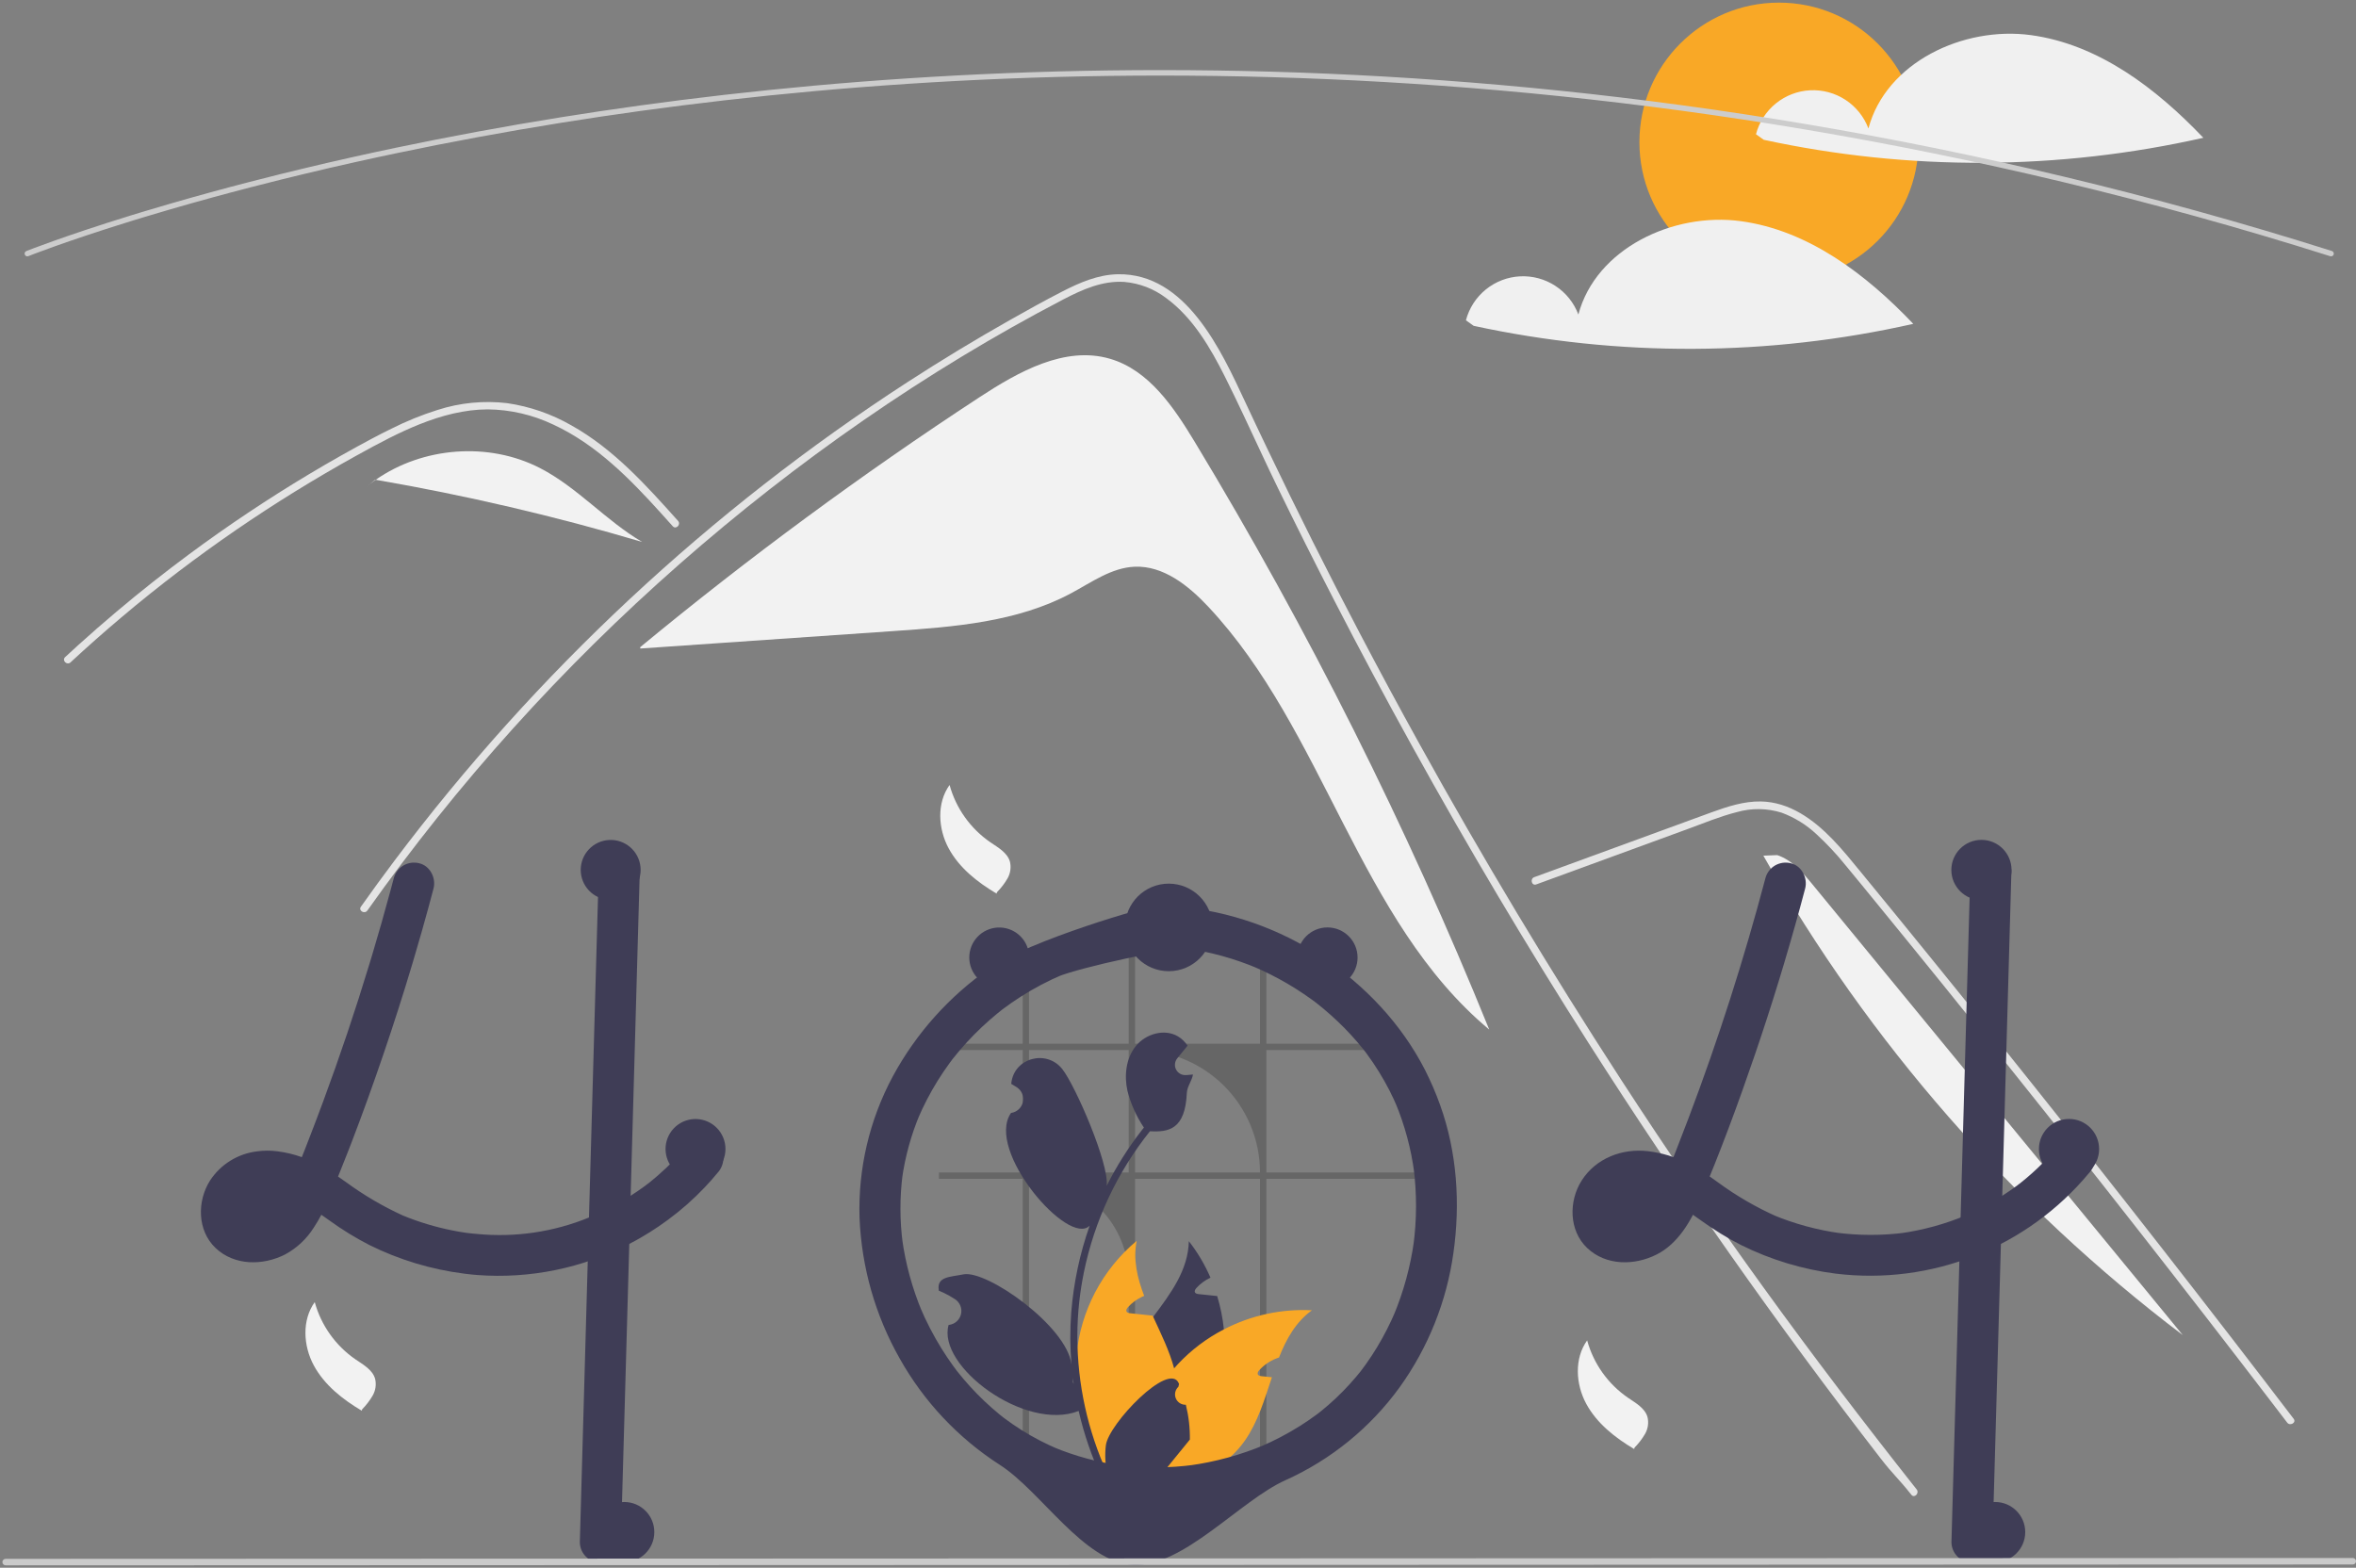 <svg width="861" height="573" viewBox="0 0 861 573" fill="none" xmlns="http://www.w3.org/2000/svg">
<rect x="0" y="0" width="861" height="573" fill="#808080" stroke="none"/>
<g clip-path="url(#clip0_27_9832)">
<path d="M436.608 161.487C428.939 148.802 419.851 135.259 405.618 131.117C389.136 126.32 372.205 135.849 357.844 145.251C314.894 173.372 273.533 203.846 233.95 236.535L233.993 237.027C264.811 234.902 295.628 232.777 326.445 230.651C348.71 229.116 371.74 227.369 391.416 216.836C398.883 212.839 406.161 207.5 414.622 207.128C425.134 206.666 434.299 214.007 441.502 221.677C484.11 267.048 496.439 336.431 544.24 376.293C514.098 301.958 478.108 230.131 436.608 161.487Z" fill="#F2F2F2"/>
<path d="M698.509 546.315C693.797 540.365 691.872 538.972 687.224 532.967C649.381 484.023 613.812 433.426 580.516 381.175C557.901 345.688 536.406 309.52 516.034 272.671C506.334 255.152 496.901 237.496 487.734 219.702C480.62 205.905 473.665 192.026 466.869 178.064C464.926 174.076 463.037 170.07 461.158 166.055C456.73 156.612 452.385 147.124 447.719 137.81C442.402 127.195 435.93 116.065 426.166 108.933C421.723 105.554 416.41 103.51 410.848 103.039C402.9 102.525 395.566 105.807 388.672 109.392C338.233 135.693 291.013 168.667 248.302 206.189C205.482 243.795 167.208 286.281 134.26 332.781C133.252 334.22 130.869 332.845 131.886 331.396C135.893 325.731 139.978 320.127 144.143 314.584C195.932 245.706 259.433 186.475 331.743 139.598C343.908 131.714 356.302 124.2 368.925 117.055C375.288 113.453 381.677 109.896 388.177 106.559C394.548 103.286 401.314 100.343 408.592 100.233C433.363 99.848 446.188 127.9 454.997 146.776C457.766 152.716 460.568 158.638 463.404 164.542C474.12 186.956 485.249 209.166 496.791 231.17C503.914 244.756 511.193 258.263 518.628 271.69C541.766 313.502 566.359 354.467 592.406 394.587C626.912 447.73 661.143 494.675 700.452 544.371C701.534 545.747 699.6 547.708 698.509 546.315Z" fill="#E4E4E4"/>
<path d="M245.854 192.337C244.415 190.733 242.985 189.129 241.536 187.525C230.114 174.892 217.858 162.406 202.172 155.164C194.693 151.602 186.529 149.709 178.245 149.618C169.683 149.645 161.313 151.891 153.402 155.036C149.662 156.53 146.004 158.226 142.401 160.032C138.285 162.104 134.242 164.313 130.218 166.541C122.664 170.721 115.208 175.085 107.85 179.631C93.21 188.68 79.028 198.418 65.304 208.848C58.19 214.256 51.223 219.842 44.403 225.606C38.059 230.959 31.843 236.457 25.756 242.098C24.455 243.298 22.511 241.355 23.813 240.154C25.417 238.66 27.04 237.175 28.662 235.708C33.246 231.564 37.903 227.5 42.633 223.515C51.26 216.237 60.109 209.239 69.182 202.522C83.291 192.072 97.885 182.33 112.965 173.297C120.501 168.787 128.14 164.466 135.883 160.334C138.221 159.088 140.586 157.868 142.979 156.713C148.408 153.975 154.049 151.679 159.847 149.847C168.06 147.19 176.749 146.336 185.323 147.344C193.6 148.548 201.576 151.307 208.828 155.476C224.229 164.084 236.173 177.395 247.798 190.385C248.971 191.705 247.037 193.657 245.854 192.337Z" fill="#E4E4E4"/>
<path d="M561.415 323.244L598.319 309.746L616.643 303.045C622.61 300.862 628.563 298.377 634.732 296.814C640.094 295.283 645.786 295.355 651.106 297.023C655.851 298.779 660.194 301.471 663.877 304.939C667.64 308.405 671.141 312.144 674.352 316.126C678.341 320.92 682.272 325.765 686.22 330.593C702.514 350.52 718.702 370.534 734.783 390.634C750.863 410.734 766.837 430.92 782.702 451.19C798.607 471.511 814.402 491.916 830.088 512.406C832.009 514.916 833.929 517.428 835.848 519.94C836.907 521.328 839.297 519.96 838.222 518.552C822.421 497.856 806.509 477.244 790.487 456.717C774.426 436.142 758.254 415.653 741.971 395.252C725.688 374.851 709.295 354.538 692.792 334.314C688.681 329.276 684.563 324.243 680.438 319.216C676.958 314.975 673.518 310.688 669.702 306.741C662.696 299.496 653.944 293.093 643.467 292.92C637.308 292.818 631.346 294.772 625.623 296.843C619.454 299.075 613.299 301.348 607.137 303.602L569.974 317.194L560.684 320.592C559.035 321.195 559.747 323.854 561.415 323.244Z" fill="#E4E4E4"/>
<path d="M197.315 171.06C178.561 161.421 154.544 163.309 137.31 175.351C170.182 181.022 202.695 188.61 234.681 198.077C221.398 190.293 211.008 178.097 197.315 171.06Z" fill="#F2F2F2"/>
<path d="M137.126 175.318L133.515 178.252C134.737 177.225 136.006 176.262 137.31 175.351C137.249 175.34 137.187 175.328 137.126 175.318Z" fill="#F2F2F2"/>
<path d="M662.487 323.379C658.855 318.957 654.927 314.327 649.493 312.531L644.42 312.731C683.038 380.97 735.194 440.597 797.687 487.952C752.621 433.094 707.554 378.237 662.487 323.379Z" fill="#F2F2F2"/>
<path d="M347.022 286.9C349.37 295.429 354.659 302.853 361.953 307.859C364.773 309.779 368.11 311.621 369.075 314.893C369.582 316.979 369.269 319.181 368.201 321.043C367.135 322.882 365.837 324.576 364.34 326.085L364.203 326.597C357.205 322.449 350.547 317.203 346.681 310.045C342.815 302.888 342.275 293.506 347.022 286.9Z" fill="#F2F2F2"/>
<path d="M580.022 489.9C582.37 498.429 587.659 505.853 594.953 510.859C597.773 512.779 601.11 514.621 602.075 517.893C602.582 519.979 602.269 522.181 601.201 524.043C600.135 525.882 598.837 527.576 597.34 529.085L597.203 529.597C590.205 525.449 583.547 520.203 579.681 513.045C575.815 505.888 575.275 496.507 580.022 489.9Z" fill="#F2F2F2"/>
<path d="M115.022 475.9C117.37 484.429 122.659 491.853 129.953 496.859C132.773 498.779 136.11 500.621 137.075 503.893C137.582 505.979 137.27 508.181 136.201 510.043C135.135 511.882 133.837 513.576 132.34 515.085L132.203 515.597C125.205 511.449 118.547 506.203 114.681 499.045C110.815 491.888 110.275 482.507 115.022 475.9Z" fill="#F2F2F2"/>
<path d="M650.121 102.959C678.288 102.959 701.121 80.126 701.121 51.959C701.121 23.793 678.288 0.959 650.121 0.959C621.955 0.959 599.121 23.793 599.121 51.959C599.121 80.126 621.955 102.959 650.121 102.959Z" fill="#F9A826"/>
<path d="M742.157 12.83C717.44 9.489 689.221 22.849 682.815 46.953C681.201 42.667 678.266 39.006 674.434 36.497C670.602 33.989 666.072 32.764 661.498 32.998C656.925 33.233 652.544 34.916 648.989 37.803C645.434 40.691 642.889 44.633 641.722 49.062L644.552 51.089C697.519 62.543 752.349 62.295 805.21 50.362C788.017 32.293 766.873 16.171 742.157 12.83Z" fill="#F0F0F0"/>
<path d="M636.157 80.83C611.44 77.489 583.221 90.849 576.815 114.953C575.201 110.668 572.266 107.006 568.434 104.497C564.602 101.989 560.072 100.764 555.498 100.998C550.925 101.233 546.544 102.916 542.989 105.803C539.434 108.691 536.889 112.633 535.722 117.062L538.552 119.089C591.519 130.543 646.349 130.295 699.21 118.362C682.017 100.293 660.873 84.171 636.157 80.83Z" fill="#F0F0F0"/>
<path d="M851.884 93.688C851.781 93.688 851.679 93.672 851.582 93.641C587.175 10.023 354.138 20.957 205.202 44.855C184.933 48.106 164.611 51.861 144.798 56.016C139.74 57.075 134.493 58.211 129.201 59.394C122.883 60.801 116.648 62.25 110.669 63.699C108.087 64.311 105.556 64.927 103.075 65.548C99.316 66.476 95.503 67.443 91.415 68.505C86.847 69.683 82.206 70.918 77.618 72.177C77.601 72.183 77.584 72.188 77.566 72.192L77.567 72.193C72.384 73.608 67.229 75.064 62.243 76.518C59.545 77.297 56.94 78.066 54.444 78.824C54.165 78.902 53.918 78.976 53.668 79.052L53.132 79.215C52.821 79.31 52.514 79.403 52.208 79.49L52.188 79.496L52.189 79.497L51.377 79.749C50.41 80.042 49.465 80.328 48.536 80.614C23.991 88.18 10.498 93.563 10.365 93.615C10.243 93.664 10.113 93.689 9.982 93.687C9.85 93.686 9.72 93.658 9.6 93.607C9.479 93.555 9.37 93.48 9.278 93.386C9.186 93.292 9.114 93.181 9.065 93.059C9.016 92.937 8.992 92.807 8.993 92.676C8.995 92.544 9.022 92.415 9.074 92.294C9.125 92.173 9.2 92.064 9.294 91.972C9.388 91.88 9.499 91.808 9.621 91.759C9.755 91.706 23.314 86.296 47.949 78.701C48.881 78.415 49.828 78.129 50.798 77.835L51.552 77.601C51.578 77.591 51.604 77.583 51.63 77.576C51.935 77.489 52.24 77.396 52.55 77.302L53.087 77.139C53.354 77.058 53.618 76.978 53.888 76.904C56.367 76.15 58.981 75.379 61.686 74.597C66.673 73.142 71.833 71.686 77.02 70.269C77.036 70.263 77.053 70.259 77.069 70.254C81.673 68.992 86.331 67.75 90.914 66.569C95.008 65.505 98.829 64.536 102.594 63.607C105.085 62.987 107.622 62.369 110.203 61.754C116.188 60.303 122.436 58.852 128.766 57.442C134.065 56.258 139.322 55.119 144.388 54.059C164.231 49.897 184.586 46.136 204.885 42.88C354.034 18.948 587.406 7.996 852.184 91.735C852.412 91.806 852.607 91.957 852.733 92.16C852.859 92.363 852.908 92.604 852.872 92.84C852.835 93.076 852.716 93.291 852.534 93.447C852.353 93.602 852.122 93.688 851.884 93.688Z" fill="#CCCCCC"/>
<path d="M263.861 420.799C263.515 419.787 262.932 418.872 262.161 418.129C261.877 417.866 261.569 417.628 261.241 417.419C258.631 415.679 254.731 415.289 252.251 417.419C252.001 417.636 251.771 417.874 251.561 418.129C250.821 419.039 250.061 419.929 249.281 420.799C248.001 422.259 246.691 423.669 245.321 425.039C244.931 425.419 244.541 425.809 244.141 426.189C243.911 426.419 243.681 426.639 243.451 426.859C242.571 427.699 241.671 428.509 240.761 429.309C240.281 429.739 239.801 430.159 239.311 430.569C238.581 431.179 237.851 431.789 237.111 432.379C237.041 432.429 236.971 432.479 236.901 432.539C236.881 432.549 236.871 432.57 236.851 432.58C236.841 432.58 236.831 432.579 236.821 432.599C236.794 432.61 236.77 432.627 236.751 432.65C236.531 432.8 236.381 432.899 236.271 432.989C236.311 432.97 236.351 432.939 236.391 432.919C236.211 433.059 236.021 433.2 235.841 433.34C234.091 434.63 232.301 435.869 230.471 437.029C225.944 439.927 221.188 442.452 216.251 444.579C215.921 444.709 215.581 444.849 215.241 444.979C202.316 450.275 188.295 452.341 174.391 450.999C172.971 450.889 171.551 450.739 170.131 450.549C168.491 450.309 166.861 450.019 165.241 449.689C159.074 448.459 153.039 446.637 147.221 444.249C139.943 440.917 133.021 436.856 126.561 432.129C125.561 431.419 124.551 430.71 123.541 430.02C124.691 427.2 125.821 424.379 126.921 421.539C127.471 420.169 128.001 418.799 128.521 417.419C132.611 406.789 136.451 396.059 140.131 385.289C143.851 374.379 147.361 363.406 150.661 352.369C151.001 351.249 151.331 350.129 151.651 349.009C153.381 343.179 155.041 337.336 156.631 331.479C156.781 330.91 156.941 330.35 157.081 329.779C157.541 328.099 157.991 326.419 158.431 324.739C159.431 320.949 157.171 316.419 153.191 315.509C151.275 315.018 149.243 315.29 147.523 316.267C145.803 317.245 144.53 318.852 143.971 320.749C143.541 322.369 143.111 323.979 142.671 325.599C140.561 333.429 138.341 341.233 136.011 349.009C135.671 350.129 135.331 351.249 134.991 352.369C129.851 369.309 124.208 386.079 118.061 402.679C117.321 404.689 116.571 406.693 115.811 408.689C115.441 409.669 115.071 410.649 114.691 411.629C113.961 413.559 113.211 415.489 112.461 417.419C112.031 418.549 111.591 419.679 111.151 420.799C110.861 421.509 110.581 422.219 110.301 422.919C107.45 421.896 104.496 421.185 101.491 420.799L101.011 420.739C98.682 420.459 96.326 420.479 94.001 420.799C90.522 421.205 87.175 422.371 84.196 424.213C81.217 426.055 78.679 428.529 76.761 431.46C71.991 438.97 72.051 449.71 78.741 456.09C85.631 462.66 96.061 462.609 104.171 458.499C108.469 456.174 112.093 452.778 114.691 448.639C115.687 447.139 116.601 445.587 117.431 443.989C117.641 444.129 117.851 444.269 118.061 444.419C118.861 444.979 119.661 445.549 120.451 446.109C125.054 449.444 129.905 452.423 134.961 455.02C145.833 460.424 157.536 463.964 169.581 465.489C169.851 465.519 170.111 465.56 170.381 465.59C171.711 465.76 173.051 465.889 174.391 465.999C193.613 467.448 212.859 463.514 229.971 454.639C231.421 453.889 232.858 453.103 234.281 452.279C236.491 450.999 238.651 449.639 240.761 448.199C241.911 447.419 243.031 446.629 244.141 445.799C248.992 442.227 253.513 438.228 257.651 433.849C259.221 432.199 260.724 430.496 262.161 428.739C263.52 427.302 264.303 425.416 264.361 423.439C264.353 422.537 264.184 421.643 263.861 420.799ZM98.271 444.619C98.481 444.469 98.691 444.31 98.891 444.15C98.831 444.3 98.541 444.469 98.271 444.619ZM101.481 441.39C101.251 441.65 101.041 441.909 100.811 442.169C100.111 442.953 99.36 443.688 98.561 444.369C98.451 444.469 98.331 444.569 98.211 444.659C98.21 444.659 98.209 444.66 98.207 444.66C98.206 444.661 98.205 444.661 98.204 444.662C98.203 444.663 98.202 444.664 98.202 444.666C98.201 444.667 98.201 444.668 98.201 444.669C98.057 444.734 97.916 444.807 97.781 444.889C97.351 445.149 96.911 445.389 96.461 445.609C95.58 445.934 94.674 446.185 93.751 446.359C93.042 446.411 92.331 446.418 91.621 446.379H91.601C91.111 446.271 90.627 446.137 90.151 445.979C89.911 445.859 89.681 445.72 89.451 445.579C89.361 445.499 89.281 445.419 89.231 445.369C89.133 445.28 89.043 445.183 88.961 445.079C88.961 445.078 88.961 445.077 88.96 445.076C88.96 445.074 88.959 445.073 88.958 445.072C88.957 445.071 88.956 445.071 88.955 445.07C88.954 445.07 88.953 445.069 88.951 445.069C88.841 444.869 88.721 444.669 88.611 444.469C88.606 444.464 88.602 444.457 88.601 444.449C88.521 444.199 88.451 443.939 88.391 443.679C88.37 443.223 88.373 442.766 88.401 442.309C88.535 441.671 88.716 441.042 88.941 440.429C89.144 439.995 89.374 439.574 89.631 439.169C89.651 439.129 89.751 438.969 89.861 438.789C89.871 438.779 89.871 438.78 89.871 438.77C90.021 438.6 90.171 438.419 90.331 438.259C90.601 437.959 90.891 437.699 91.181 437.429C91.745 437.06 92.329 436.723 92.931 436.419C93.886 436.08 94.865 435.816 95.861 435.629C97.33 435.513 98.805 435.526 100.271 435.669C101.66 435.91 103.03 436.248 104.371 436.679C103.558 438.257 102.632 439.775 101.601 441.219C101.561 441.279 101.521 441.34 101.481 441.39ZM90.361 438.099C90.273 438.241 90.169 438.372 90.051 438.489C90.131 438.342 90.236 438.21 90.361 438.099Z" fill="#3F3D56"/>
<path d="M233.801 318.669C233.711 321.809 233.621 324.949 233.531 328.089C233.341 335.059 233.145 342.033 232.941 349.009C232.731 356.859 232.511 364.706 232.281 372.549C232.171 376.599 232.058 380.65 231.941 384.699C231.631 395.609 231.325 406.516 231.021 417.419C230.991 418.549 230.951 419.669 230.921 420.799C230.771 426.209 230.621 431.619 230.471 437.029C230.301 442.899 230.135 448.769 229.971 454.639C229.851 459.039 229.728 463.443 229.601 467.849C228.701 499.779 227.801 531.709 226.901 563.639C226.863 565.617 226.061 567.502 224.662 568.901C223.264 570.299 221.378 571.101 219.401 571.139C217.417 571.123 215.519 570.328 214.116 568.925C212.713 567.522 211.917 565.624 211.901 563.639C212.401 545.679 212.908 527.719 213.421 509.759C213.871 493.519 214.328 477.279 214.791 461.039C214.941 455.689 215.091 450.336 215.241 444.979C215.471 436.919 215.698 428.859 215.921 420.799C215.951 419.669 215.991 418.549 216.021 417.419C216.041 416.429 216.071 415.449 216.101 414.459C216.541 398.809 216.981 383.156 217.421 367.499C217.601 361.339 217.775 355.176 217.941 349.009C218.141 341.979 218.341 334.953 218.541 327.929C218.631 324.839 218.711 321.759 218.801 318.669C218.839 316.692 219.642 314.807 221.04 313.408C222.438 312.01 224.324 311.207 226.301 311.169C228.285 311.185 230.184 311.981 231.587 313.384C232.99 314.787 233.785 316.685 233.801 318.669Z" fill="#3F3D56"/>
<path d="M645.229 320.751C637.365 350.53 627.965 379.883 617.068 408.692C614.061 416.638 610.985 424.569 607.697 432.404L608.453 430.612C606.985 434.344 605.111 437.903 602.863 441.224C602.71 441.438 602.555 441.65 602.396 441.86C603.173 440.867 603.321 440.671 602.839 441.271C602.585 441.572 602.334 441.874 602.072 442.167C601.372 442.95 600.62 443.686 599.823 444.37C599.622 444.542 599.418 444.71 599.211 444.874L600.149 444.145C600.04 444.402 599.276 444.743 599.038 444.888C598.267 445.353 597.464 445.76 596.633 446.107L598.425 445.351C597.064 445.899 595.644 446.289 594.194 446.511L596.187 446.244C594.762 446.44 593.318 446.456 591.889 446.29L593.883 446.557C592.714 446.396 591.57 446.088 590.478 445.64L592.27 446.396C591.687 446.143 591.126 445.843 590.591 445.5C590.32 445.323 589.486 444.692 590.576 445.525C591.71 446.391 590.722 445.599 590.489 445.369C590.294 445.177 590.119 444.969 589.929 444.774C589.047 443.87 590.925 446.331 590.326 445.273C590.005 444.742 589.712 444.196 589.448 443.636L590.204 445.428C589.859 444.575 589.615 443.685 589.476 442.776L589.743 444.77C589.6 443.64 589.599 442.496 589.74 441.365L589.472 443.359C589.656 442.097 589.99 440.861 590.467 439.679L589.711 441.47C590.044 440.675 590.438 439.907 590.889 439.172C591.097 438.792 591.341 438.433 591.618 438.1C591.667 438.116 590.349 439.613 591.048 438.857C591.231 438.66 591.402 438.452 591.587 438.255C591.883 437.942 592.201 437.655 592.513 437.358C593.557 436.363 591.051 438.324 592.256 437.537C593.13 436.962 594.05 436.461 595.006 436.037L593.214 436.793C594.815 436.136 596.494 435.686 598.209 435.454L596.215 435.721C598.364 435.474 600.534 435.5 602.676 435.798L600.682 435.53C603.394 435.941 606.045 436.687 608.574 437.75L606.782 436.994C612.172 439.308 616.946 442.743 621.71 446.112C626.313 449.445 631.162 452.422 636.217 455.018C647.089 460.424 658.793 463.965 670.839 465.492C688.114 467.608 705.645 465.352 721.822 458.931C737.998 452.51 752.303 442.128 763.424 428.74C764.781 427.301 765.563 425.414 765.621 423.437C765.607 421.451 764.819 419.548 763.424 418.134C760.673 415.608 755.475 414.895 752.818 418.134C750.3 421.208 747.592 424.123 744.711 426.861C743.366 428.137 741.985 429.373 740.569 430.57C739.76 431.254 738.94 431.925 738.108 432.582C737.715 432.892 736.489 433.72 738.371 432.384C737.94 432.69 737.526 433.024 737.101 433.339C730.803 437.982 723.978 441.863 716.768 444.904L718.56 444.148C710.824 447.393 702.699 449.619 694.389 450.77L696.383 450.502C687.834 451.627 679.174 451.614 670.629 450.464L672.623 450.732C664.079 449.559 655.724 447.283 647.766 443.962L649.557 444.718C641.878 441.32 634.589 437.098 627.821 432.127C624.298 429.518 620.583 427.18 616.708 425.133C612.193 422.827 607.305 421.341 602.27 420.744C592.831 419.633 583.213 423.31 578.024 431.464C573.248 438.969 573.31 449.708 579.998 456.09C586.885 462.662 597.316 462.606 605.433 458.495C613.251 454.536 617.946 446.31 621.248 438.553C628.679 421.098 635.258 403.24 641.388 385.29C647.452 367.532 652.952 349.595 657.887 331.477C658.498 329.233 659.1 326.987 659.693 324.738C660.694 320.95 658.432 316.418 654.455 315.512C652.538 315.019 650.505 315.29 648.783 316.267C647.062 317.244 645.788 318.852 645.229 320.751Z" fill="#3F3D56"/>
<path d="M720.062 318.669L717.362 414.462L714.677 509.756L713.158 563.64C713.175 565.624 713.971 567.522 715.374 568.925C716.777 570.328 718.674 571.123 720.658 571.14C722.636 571.102 724.521 570.299 725.919 568.901C727.318 567.503 728.12 565.617 728.158 563.64L730.858 467.847L733.543 372.553L735.062 318.669C735.045 316.685 734.249 314.787 732.847 313.384C731.444 311.982 729.546 311.186 727.562 311.169C725.585 311.207 723.699 312.01 722.301 313.408C720.903 314.806 720.1 316.692 720.062 318.669Z" fill="#3F3D56"/>
<path opacity="0.2" d="M460.464 536.895H462.793V430.853H517.121V428.53H462.793V383.786H504.748C504.133 383.003 503.5 382.231 502.849 381.469H462.793V351.916C462.022 351.587 461.246 351.271 460.464 350.972V381.469H414.812V343.604C414.029 343.639 413.259 343.693 412.483 343.759V381.469H376.063V353.218C375.28 353.564 374.51 353.928 373.746 354.31V381.469H343.13V383.786H373.746V428.53H343.13V430.853H373.746V536.895H376.063V430.853C380.846 430.852 385.582 431.793 390.001 433.623C394.42 435.453 398.436 438.136 401.818 441.518C405.2 444.9 407.883 448.915 409.712 453.335C411.542 457.754 412.484 462.49 412.483 467.273V536.895H414.812V430.853H460.464V536.895ZM376.063 428.53V383.786H412.483V428.53H376.063ZM414.812 428.53V383.786H415.725C421.601 383.786 427.419 384.944 432.847 387.193C438.275 389.441 443.207 392.737 447.361 396.892C451.516 401.047 454.811 405.98 457.059 411.408C459.307 416.836 460.464 422.655 460.464 428.53H414.812Z" fill="black"/>
<path d="M446.241 505.099C443.309 518.178 436.286 529.982 426.191 538.799C425.451 539.439 424.711 540.059 423.941 540.669C422.071 540.84 420.215 541.013 418.371 541.19C416.841 541.33 415.331 541.48 413.831 541.62L413.561 541.65L413.371 540.01L412.611 533.37C409.663 528.556 407.835 523.141 407.264 517.526C406.693 511.91 407.393 506.238 409.311 500.93C411.951 493.81 416.731 487.519 421.431 481.279C427.921 472.659 434.231 464.14 434.461 453.63C437.655 457.716 440.31 462.196 442.361 466.96C440.425 467.871 438.686 469.151 437.241 470.729C436.831 471.179 436.421 471.809 436.701 472.35C436.941 472.81 437.541 472.919 438.061 472.979C439.311 473.109 440.571 473.239 441.821 473.369C442.821 473.479 443.821 473.579 444.821 473.689C446.031 477.66 446.852 481.74 447.271 485.869C447.945 492.294 447.597 498.784 446.241 505.099Z" fill="#3F3D56"/>
<path d="M479.441 478.89C473.541 483.18 470.091 489.35 467.411 496.15C464.664 497.029 462.194 498.607 460.241 500.73C459.831 501.18 459.421 501.81 459.701 502.35C459.941 502.81 460.541 502.92 461.061 502.98C462.311 503.11 463.571 503.24 464.821 503.37C462.141 511.41 459.681 519.73 454.941 526.52C451.789 531.002 447.68 534.729 442.911 537.43C441.611 538.17 440.269 538.835 438.891 539.42C433.811 539.81 428.828 540.226 423.941 540.67C422.071 540.84 420.215 541.013 418.371 541.19C416.841 541.33 415.331 541.48 413.831 541.62C413.821 541.07 413.821 540.519 413.831 539.969C414.148 525.318 419.537 511.23 429.081 500.11C429.531 499.59 429.991 499.08 430.461 498.57C435.296 493.405 440.982 489.109 447.271 485.87C457.181 480.717 468.287 478.307 479.441 478.89Z" fill="#F9A826"/>
<path d="M420.101 536.06L418.951 539.46L418.371 541.19C416.841 541.33 415.331 541.48 413.831 541.62L413.561 541.65C411.901 541.82 410.251 541.989 408.601 542.159C408.171 541.659 407.741 541.15 407.321 540.63C396.883 527.99 391.873 511.732 393.385 495.41C394.897 479.087 402.809 464.027 415.391 453.52C414.071 460.43 415.611 467.05 418.141 473.62C417.871 473.73 417.611 473.84 417.361 473.96C415.425 474.871 413.686 476.151 412.241 477.729C411.831 478.179 411.421 478.809 411.701 479.35C411.941 479.81 412.541 479.919 413.061 479.979C414.311 480.109 415.571 480.239 416.821 480.369C417.821 480.479 418.821 480.579 419.821 480.689C420.291 480.739 420.761 480.789 421.231 480.839C421.301 480.989 421.361 481.129 421.431 481.279C424.281 487.459 427.351 493.669 429.081 500.109C429.515 501.725 429.856 503.365 430.101 505.019C430.871 510.612 430.372 516.306 428.641 521.68C426.91 527.053 423.991 531.968 420.101 536.06Z" fill="#F9A826"/>
<path d="M520.759 391.02C512.151 374.228 498.813 360.099 483.127 349.716C467.391 339.348 449.333 333.034 430.565 331.337C428.104 331.113 425.638 330.982 423.166 330.944C420.244 330.9 376.3 343.575 361.578 353.926C346.865 364.15 334.762 377.69 326.245 393.453C317.744 409.302 313.562 427.109 314.12 445.086C314.849 463.171 319.89 480.82 328.823 496.562C337.634 512.253 350.144 525.554 365.267 535.308C380.605 545.094 396.012 571.043 414.121 571.959C432.367 572.882 453.175 548.404 469.816 540.972C486.457 533.478 500.844 521.754 511.542 506.967C521.938 492.477 528.663 475.681 531.141 458.02C533.715 439.936 532.515 421.287 526.34 404.003C524.755 399.562 522.891 395.226 520.759 391.02C518.98 387.515 513.763 386.224 510.498 388.329C508.816 389.365 507.597 391.01 507.096 392.921C506.595 394.832 506.85 396.863 507.807 398.591C508.852 400.649 509.824 402.742 510.723 404.868L509.967 403.077C513.367 411.252 515.678 419.838 516.843 428.615L516.575 426.621C517.814 436.143 517.792 445.787 516.509 455.304L516.777 453.31C515.481 462.825 512.941 472.13 509.222 480.984L509.978 479.193C508.066 483.71 505.836 488.087 503.307 492.291C502.025 494.415 500.665 496.488 499.226 498.512C498.594 499.401 497.943 500.273 497.287 501.144C496.431 502.279 498.454 499.66 497.57 500.774C497.419 500.964 497.269 501.154 497.118 501.343C496.664 501.911 496.203 502.474 495.736 503.031C492.618 506.751 489.216 510.223 485.559 513.415C484.649 514.21 483.723 514.987 482.782 515.746C482.313 516.124 481.85 516.519 481.361 516.871C481.379 516.857 482.94 515.671 482.016 516.36C481.726 516.576 481.438 516.796 481.147 517.011C479.207 518.449 477.215 519.813 475.172 521.103C470.469 524.067 465.534 526.646 460.417 528.817L462.208 528.061C453.38 531.777 444.102 534.316 434.612 535.612L436.605 535.344C427.12 536.626 417.506 536.643 408.016 535.395L410.01 535.663C401.385 534.505 392.949 532.224 384.915 528.878L386.706 529.634C382.053 527.669 377.567 525.332 373.29 522.643C371.174 521.31 369.113 519.894 367.107 518.396C366.821 518.182 366.537 517.965 366.252 517.75C365.336 517.059 366.91 518.26 366.922 518.268C366.39 517.886 365.877 517.478 365.387 517.044C364.418 516.254 363.464 515.447 362.526 514.622C358.77 511.314 355.263 507.735 352.033 503.912C351.224 502.956 350.432 501.986 349.658 501.002C349.323 500.575 348.712 499.711 350.063 501.531C349.885 501.291 349.701 501.056 349.521 500.818C349.09 500.247 348.665 499.671 348.245 499.09C346.777 497.058 345.381 494.977 344.058 492.845C341.067 488.019 338.458 482.967 336.252 477.736L337.008 479.528C333.399 470.941 330.932 461.919 329.668 452.691L329.936 454.685C328.796 446.179 328.779 437.559 329.887 429.049L329.619 431.043C330.755 422.801 332.973 414.745 336.214 407.083L335.458 408.875C337.497 404.079 339.903 399.446 342.653 395.019C344.03 392.803 345.489 390.642 347.031 388.534C347.381 388.055 347.735 387.579 348.093 387.106C348.417 386.678 349.308 385.613 347.788 387.495C347.937 387.31 348.08 387.12 348.227 386.934C349.073 385.863 349.94 384.808 350.827 383.769C354.185 379.839 357.822 376.155 361.71 372.749C362.693 371.887 363.691 371.044 364.705 370.22C365.165 369.845 365.629 369.474 366.096 369.107C366.282 368.96 366.472 368.816 366.657 368.668C364.66 370.258 366.102 369.101 366.556 368.761C368.645 367.195 370.79 365.708 372.991 364.3C377.884 361.171 383.031 358.458 388.378 356.192L386.586 356.948C394.346 353.689 428.727 345.999 434.98 346.838L432.986 346.57C442.177 347.853 451.16 350.335 459.706 353.952L457.914 353.196C462.245 355.035 466.454 357.149 470.515 359.526C472.544 360.715 474.533 361.969 476.482 363.288C477.404 363.913 478.317 364.551 479.22 365.203C479.672 365.529 480.12 365.859 480.566 366.192C480.814 366.377 481.06 366.565 481.308 366.75C482.347 367.529 479.876 365.622 480.966 366.483C484.612 369.348 488.075 372.438 491.334 375.737C492.934 377.367 494.48 379.048 495.97 380.782C496.735 381.671 497.484 382.574 498.217 383.489C498.581 383.944 499.822 385.59 498.301 383.574C498.673 384.067 499.049 384.556 499.416 385.053C502.576 389.33 505.382 393.858 507.807 398.591C509.6 402.089 514.794 403.393 518.069 401.282C519.752 400.246 520.971 398.602 521.472 396.69C521.973 394.779 521.718 392.748 520.759 391.02Z" fill="#3F3D56"/>
<path d="M433.369 513.415C432.595 513.451 431.829 513.247 431.174 512.833C430.519 512.418 430.007 511.812 429.708 511.097C429.409 510.382 429.338 509.593 429.502 508.835C429.667 508.078 430.061 507.39 430.63 506.864C430.725 506.485 430.794 506.213 430.889 505.834C430.855 505.752 430.82 505.669 430.786 505.587C427.306 497.289 405.101 520.42 404.141 528.219C403.718 531.666 403.896 535.16 404.668 538.546C397.475 522.856 393.741 505.803 393.716 488.543C393.715 484.212 393.956 479.884 394.437 475.58C394.835 472.052 395.388 468.548 396.094 465.07C399.949 446.196 408.226 428.506 420.246 413.453C427.119 413.837 433.144 412.79 433.725 399.468C433.829 397.098 435.586 395.046 435.974 392.712C435.317 392.798 434.65 392.852 433.994 392.895C433.79 392.905 433.575 392.916 433.37 392.927L433.293 392.93C432.572 392.963 431.857 392.786 431.234 392.421C430.611 392.057 430.106 391.52 429.781 390.875C429.456 390.23 429.325 389.505 429.402 388.788C429.479 388.07 429.763 387.39 430.217 386.829C430.501 386.481 430.784 386.132 431.068 385.784C431.498 385.246 431.939 384.719 432.37 384.181C432.419 384.13 432.466 384.076 432.51 384.019C433.005 383.406 433.499 382.804 433.994 382.19C433.091 380.788 431.876 379.614 430.444 378.759C425.485 375.854 418.643 377.866 415.06 382.352C411.467 386.838 410.789 393.131 412.037 398.736C413.264 403.505 415.294 408.031 418.04 412.119C417.771 412.463 417.491 412.797 417.223 413.141C412.306 419.463 408.021 426.251 404.429 433.409C405.445 425.471 393.017 396.801 388.211 390.729C382.438 383.435 370.6 386.618 369.583 395.864C369.573 395.954 369.564 396.043 369.554 396.133C370.268 396.536 370.967 396.963 371.651 397.415C372.51 397.989 373.175 398.809 373.56 399.768C373.945 400.726 374.031 401.779 373.808 402.787C373.585 403.796 373.062 404.713 372.308 405.42C371.554 406.126 370.604 406.588 369.583 406.746L369.479 406.762C359.923 420.405 390.556 455.916 398.224 447.943C394.615 458.171 392.351 468.824 391.49 479.636C391.002 486.014 391.031 492.422 391.576 498.796L391.543 498.57C389.84 484.687 360.612 464.047 352.077 465.766C347.16 466.757 342.318 466.532 343.064 471.491C343.076 471.57 343.088 471.65 343.101 471.729C344.425 472.268 345.715 472.89 346.963 473.59C347.676 473.993 348.375 474.42 349.059 474.872C349.918 475.446 350.583 476.266 350.968 477.225C351.353 478.183 351.44 479.236 351.216 480.244C350.993 481.253 350.47 482.171 349.716 482.877C348.962 483.583 348.013 484.045 346.992 484.203L346.887 484.219C346.812 484.229 346.747 484.24 346.672 484.251C342.322 499.217 374.579 523.371 394.19 515.686H394.201C396.144 524.131 398.96 532.351 402.603 540.214H432.617C432.725 539.88 432.822 539.536 432.918 539.202C430.14 539.377 427.351 539.211 424.613 538.708C426.84 535.975 429.067 533.221 431.294 530.489C431.344 530.437 431.39 530.384 431.434 530.327C432.563 528.929 433.704 527.541 434.833 526.142L434.834 526.141C434.894 521.854 434.402 517.577 433.37 513.416L433.369 513.415ZM398.999 445.802L399.014 445.781L398.999 445.824V445.802ZM392.35 505.735L392.092 505.154C392.103 504.734 392.103 504.315 392.092 503.884C392.092 503.766 392.071 503.648 392.071 503.529C392.167 504.271 392.253 505.014 392.361 505.756L392.35 505.735Z" fill="#3F3D56"/>
<path d="M96.121 450.959C102.196 450.959 107.121 446.035 107.121 439.959C107.121 433.884 102.196 428.959 96.121 428.959C90.046 428.959 85.121 433.884 85.121 439.959C85.121 446.035 90.046 450.959 96.121 450.959Z" fill="#3F3D56"/>
<path d="M228.121 570.959C234.196 570.959 239.121 566.035 239.121 559.959C239.121 553.884 234.196 548.959 228.121 548.959C222.046 548.959 217.121 553.884 217.121 559.959C217.121 566.035 222.046 570.959 228.121 570.959Z" fill="#3F3D56"/>
<path d="M729.121 570.959C735.196 570.959 740.121 566.035 740.121 559.959C740.121 553.884 735.196 548.959 729.121 548.959C723.046 548.959 718.121 553.884 718.121 559.959C718.121 566.035 723.046 570.959 729.121 570.959Z" fill="#3F3D56"/>
<path d="M756.121 430.959C762.196 430.959 767.121 426.035 767.121 419.959C767.121 413.884 762.196 408.959 756.121 408.959C750.046 408.959 745.121 413.884 745.121 419.959C745.121 426.035 750.046 430.959 756.121 430.959Z" fill="#3F3D56"/>
<path d="M724.121 328.959C730.196 328.959 735.121 324.035 735.121 317.959C735.121 311.884 730.196 306.959 724.121 306.959C718.046 306.959 713.121 311.884 713.121 317.959C713.121 324.035 718.046 328.959 724.121 328.959Z" fill="#3F3D56"/>
<path d="M265.121 419.96C265.115 422.769 264.028 425.469 262.086 427.5C260.145 429.531 257.496 430.738 254.69 430.871C251.883 431.003 249.133 430.052 247.008 428.213C244.883 426.375 243.547 423.79 243.275 420.993C243.003 418.197 243.816 415.403 245.547 413.189C247.278 410.976 249.794 409.512 252.573 409.102C255.353 408.692 258.184 409.366 260.481 410.985C262.777 412.604 264.363 415.044 264.911 417.799C265.052 418.511 265.123 419.234 265.121 419.96Z" fill="#3F3D56"/>
<path d="M485.121 360.959C491.196 360.959 496.121 356.035 496.121 349.959C496.121 343.884 491.196 338.959 485.121 338.959C479.046 338.959 474.121 343.884 474.121 349.959C474.121 356.035 479.046 360.959 485.121 360.959Z" fill="#3F3D56"/>
<path d="M376.121 349.96C376.115 352.769 375.028 355.469 373.086 357.5C371.145 359.531 368.496 360.738 365.69 360.871C362.883 361.003 360.133 360.052 358.008 358.214C355.883 356.375 354.547 353.79 354.275 350.993C354.003 348.197 354.816 345.403 356.547 343.189C358.278 340.976 360.794 339.512 363.573 339.102C366.353 338.692 369.184 339.366 371.481 340.985C373.777 342.604 375.363 345.044 375.911 347.8C376.052 348.511 376.123 349.234 376.121 349.96Z" fill="#3F3D56"/>
<path d="M234.121 317.96C234.115 320.769 233.028 323.469 231.086 325.5C229.145 327.531 226.496 328.738 223.69 328.871C220.883 329.003 218.133 328.052 216.008 326.214C213.883 324.375 212.547 321.79 212.275 318.993C212.003 316.197 212.816 313.403 214.547 311.189C216.278 308.976 218.794 307.512 221.573 307.102C224.353 306.692 227.184 307.366 229.481 308.985C231.777 310.604 233.363 313.044 233.911 315.8C234.052 316.511 234.123 317.234 234.121 317.96Z" fill="#3F3D56"/>
<path d="M600.121 454.959C606.196 454.959 611.121 450.035 611.121 443.959C611.121 437.884 606.196 432.959 600.121 432.959C594.046 432.959 589.121 437.884 589.121 443.959C589.121 450.035 594.046 454.959 600.121 454.959Z" fill="#3F3D56"/>
<path d="M427.121 354.959C435.958 354.959 443.121 347.796 443.121 338.959C443.121 330.123 435.958 322.959 427.121 322.959C418.285 322.959 411.121 330.123 411.121 338.959C411.121 347.796 418.285 354.959 427.121 354.959Z" fill="#3F3D56"/>
<path d="M859.813 571.8L2.063 572.107C1.907 572.107 1.752 572.077 1.607 572.017C1.463 571.957 1.332 571.869 1.221 571.759C1.111 571.648 1.023 571.517 0.963 571.372C0.903 571.228 0.872 571.073 0.872 570.917C0.872 570.76 0.903 570.606 0.963 570.461C1.023 570.317 1.111 570.185 1.221 570.075C1.332 569.964 1.463 569.877 1.607 569.817C1.752 569.757 1.907 569.726 2.063 569.726L859.813 569.419C860.128 569.42 860.43 569.545 860.653 569.769C860.875 569.992 861 570.294 861 570.609C861 570.925 860.875 571.227 860.653 571.45C860.43 571.673 860.128 571.799 859.813 571.8Z" fill="#CACACA"/>
</g>
<defs>
<clipPath id="clip0_27_9832">
<rect width="860.131" height="571.148" fill="white" transform="translate(0.872 0.959)"/>
</clipPath>
</defs>
</svg>
